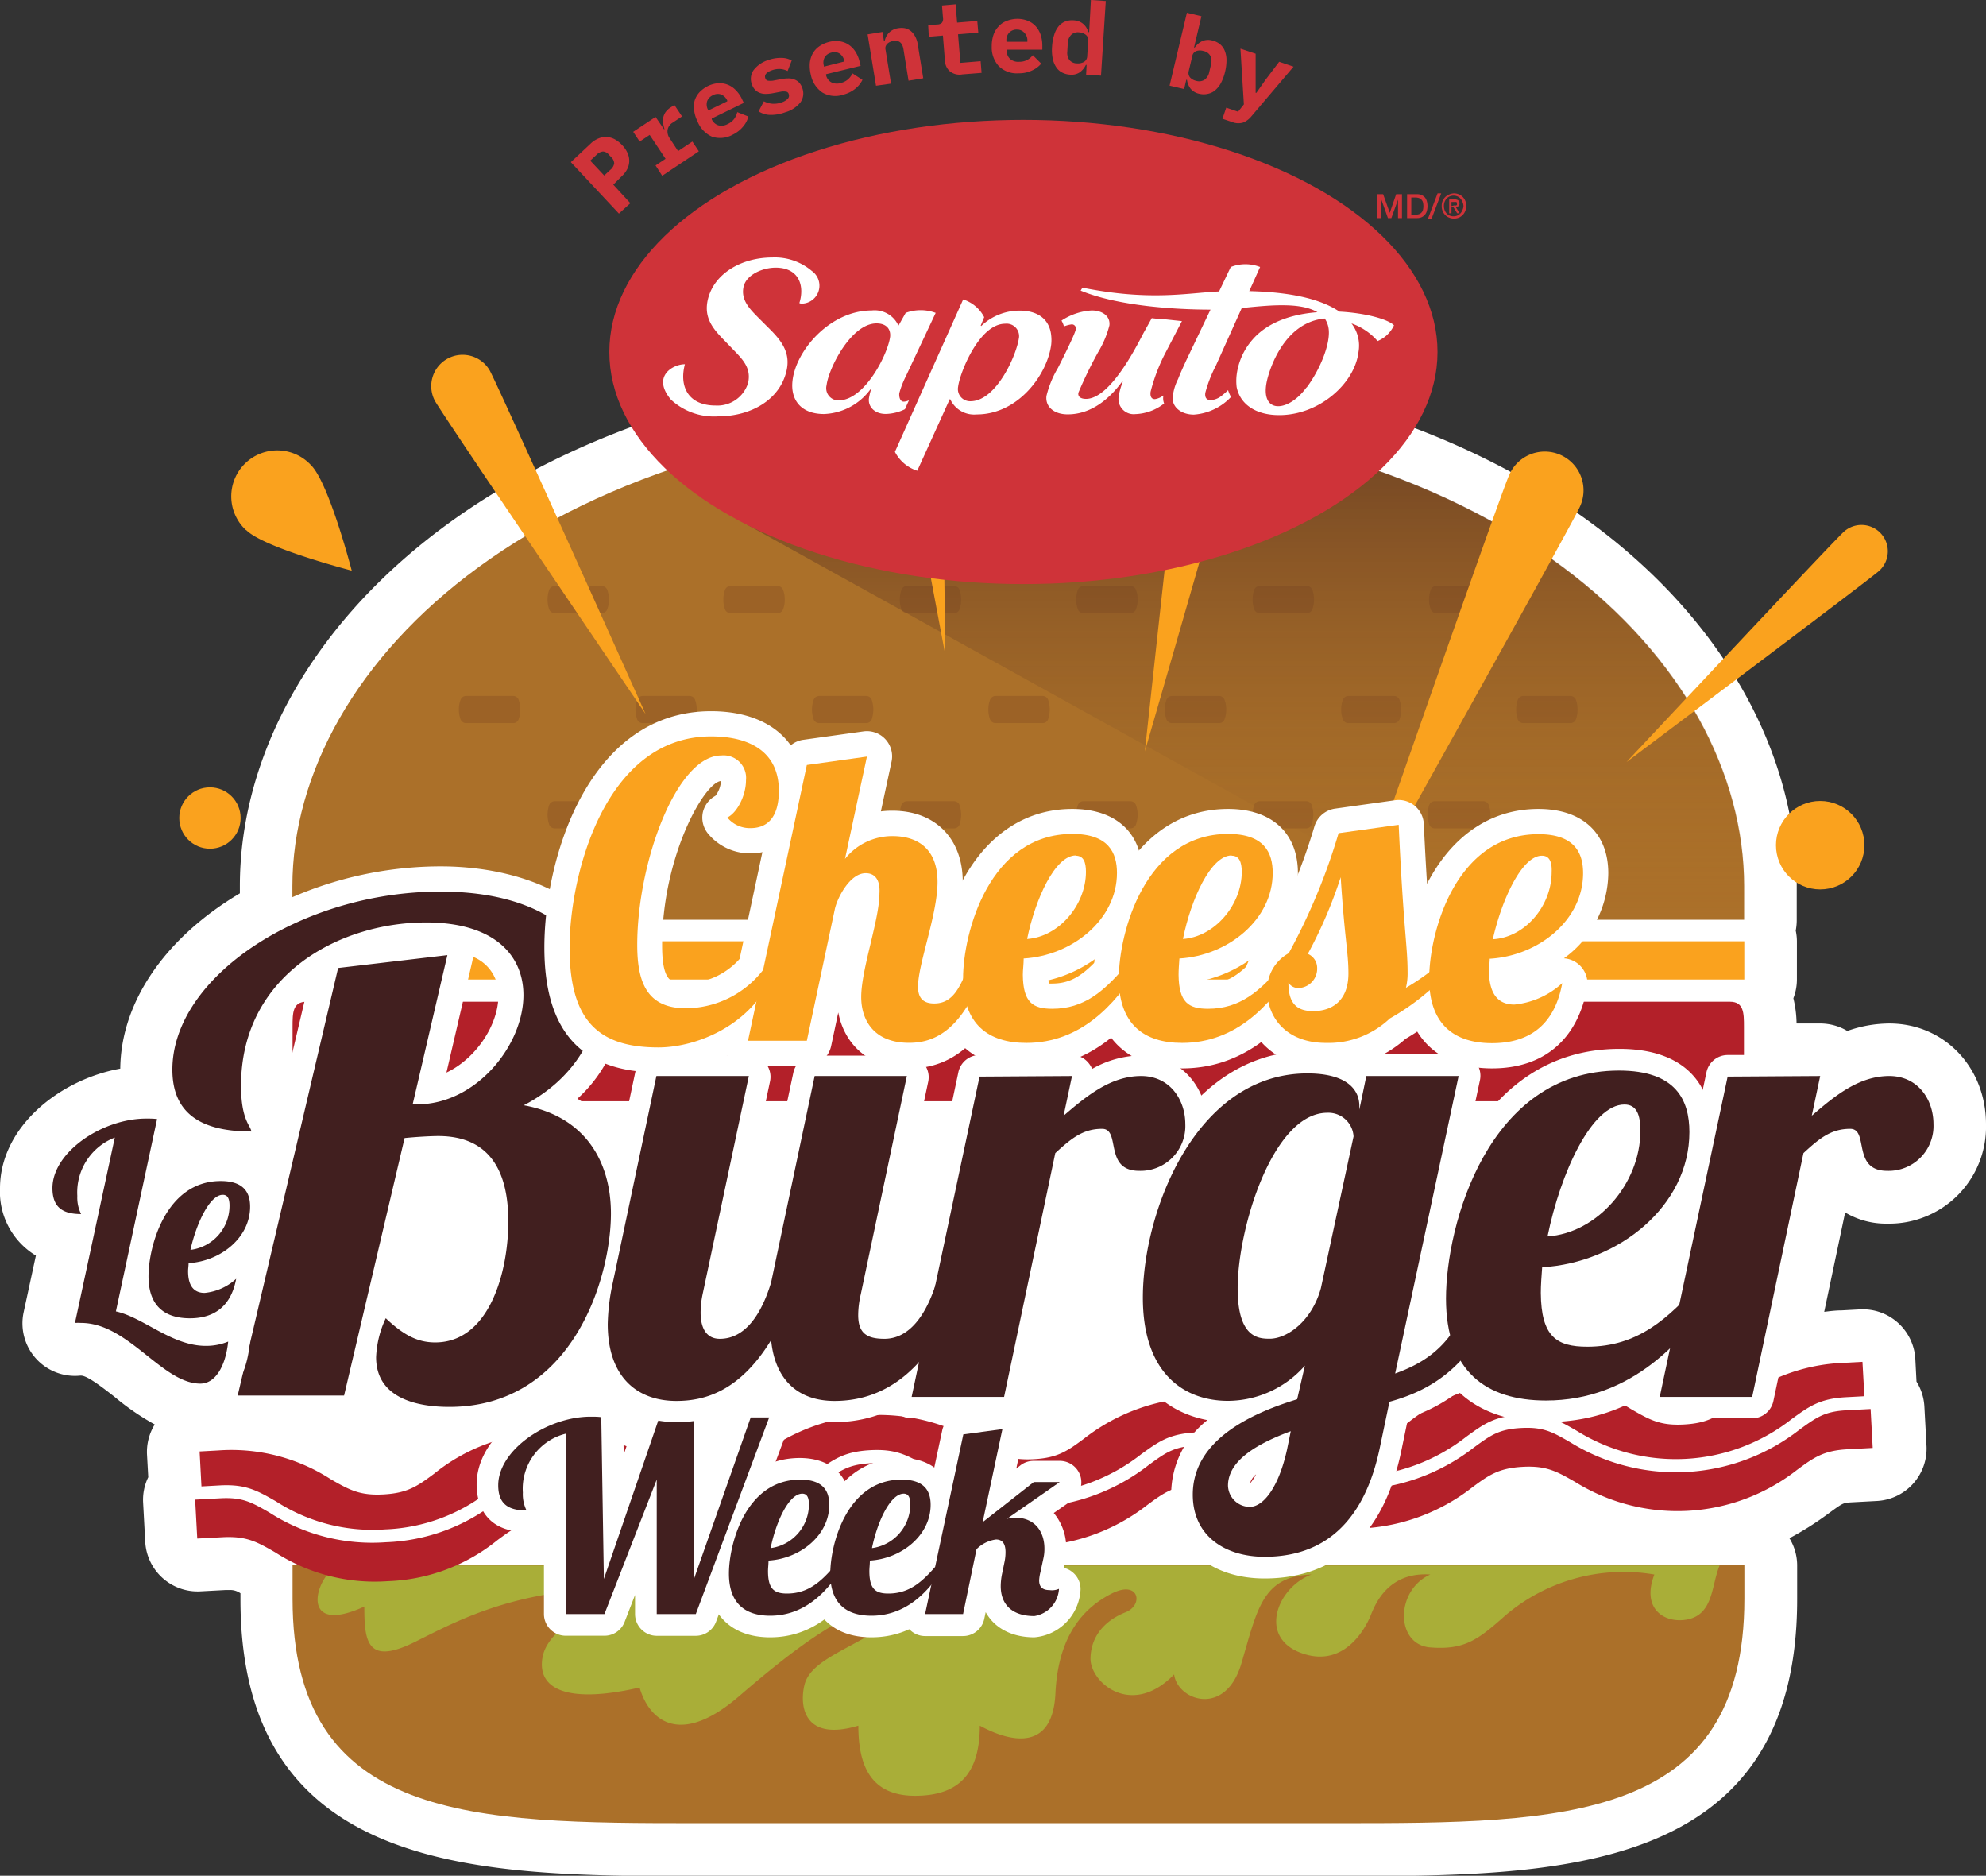 <svg xmlns="http://www.w3.org/2000/svg" xmlns:xlink="http://www.w3.org/1999/xlink" viewBox="0 0 236.3 223.13"><rect x="0" y="0" width="236.3" height="223.13" fill="#333333" stroke="none"/><defs><style>.cls-1{fill:#fff;}.cls-2{fill:#ab7029;}.cls-3{fill:#9c6226;}.cls-4{fill:#b32029;}.cls-5{fill:#faa21e;}.cls-6{fill:#a9ae38;}.cls-7{fill:#6d1d0e;}.cls-8{fill:#411f1f;}.cls-9{fill:url(#linear-gradient);}.cls-10{fill:#cf3339;}</style><linearGradient id="linear-gradient" x1="147.74" y1="109.42" x2="147.74" y2="49.37" gradientUnits="userSpaceOnUse"><stop offset="0" stop-color="#ab7029" stop-opacity="0"/><stop offset="1" stop-color="#411f1f" stop-opacity="0.6"/></linearGradient></defs><g id="Layer_2" data-name="Layer 2"><g id="logos"><path class="cls-1" d="M224.56,145.56a11.52,11.52,0,0,0,11.74-11.81c0-6.82-5-12-11.5-12a15,15,0,0,0-5,.89,6.3,6.3,0,0,0-3.21-.89h-2.83a13.41,13.41,0,0,0-.38-3,6.18,6.18,0,0,0,.42-2.23V112a6.16,6.16,0,0,0-.14-1.3,6.54,6.54,0,0,0,.12-1.25v-4c0-15.9-8.79-31.57-24.13-43C172.68,49.8,149.19,43.13,121.7,43.13c-60.51,0-93.16,32.09-93.16,62.28v.86c-8.84,5.24-14.15,12.89-14.23,20.85C7.05,128.43,0,134.09,0,141.36a8.86,8.86,0,0,0,4.27,8l-1.46,6.76a6.25,6.25,0,0,0,6.74,7.52h.1c.78,0,2.78,1.59,4,2.54a29.9,29.9,0,0,0,4.76,3.27,6.22,6.22,0,0,0-.92,3.57l.15,2.7a6.14,6.14,0,0,0-.61,3.05l.25,4.63a6.24,6.24,0,0,0,6.57,5.9l3-.16.43,0a2.09,2.09,0,0,1,1.33.39v.71c0,32.94,28.86,32.94,54.32,32.94h76.57c25.47,0,54.33,0,54.33-32.94v-4a6.2,6.2,0,0,0-.92-3.26,36.92,36.92,0,0,0,4.73-3c1.66-1.21,1.66-1.21,2.68-1.27l3-.16a6.24,6.24,0,0,0,5.9-6.57l-.25-4.63a6.27,6.27,0,0,0-.94-3l-.14-2.7a6.26,6.26,0,0,0-6.58-5.89l-2.21.12c-.7,0-1.38.09-2.05.17l2.49-11.82A9.49,9.49,0,0,0,224.56,145.56Z"/><path class="cls-2" d="M207.52,105.41c0-26.55-29-56-85.82-56s-86.91,29.49-86.91,56v4H207.52Z"/><path class="cls-3" d="M103.07,57.19H97.46a.69.69,0,0,0-.64.43,3.09,3.09,0,0,0-.21,1.19A3.13,3.13,0,0,0,96.82,60a.69.69,0,0,0,.64.42h5.6a.7.7,0,0,0,.65-.43,3.61,3.61,0,0,0,0-2.37A.7.7,0,0,0,103.07,57.19Z"/><path class="cls-3" d="M124.06,57.19h-5.61a.7.7,0,0,0-.64.43,3.48,3.48,0,0,0,0,2.38.7.7,0,0,0,.64.42h5.61a.69.69,0,0,0,.64-.43,3.61,3.61,0,0,0,0-2.37A.7.7,0,0,0,124.06,57.19Z"/><path class="cls-3" d="M145.05,57.19h-5.61a.69.69,0,0,0-.64.43,3.13,3.13,0,0,0-.21,1.19A3.07,3.07,0,0,0,138.8,60a.7.7,0,0,0,.64.43h5.61a.69.69,0,0,0,.64-.43,3.11,3.11,0,0,0,.21-1.18,3.07,3.07,0,0,0-.21-1.18A.7.7,0,0,0,145.05,57.19Z"/><path class="cls-3" d="M92.52,69.71H86.91a.7.7,0,0,0-.64.43,3.19,3.19,0,0,0-.2,1.19,3.12,3.12,0,0,0,.2,1.18.7.7,0,0,0,.64.43h5.61a.7.7,0,0,0,.64-.43,3,3,0,0,0,.21-1.18,3.09,3.09,0,0,0-.21-1.19A.7.7,0,0,0,92.52,69.71Z"/><path class="cls-3" d="M113.52,69.71h-5.61a.7.7,0,0,0-.65.43,3.61,3.61,0,0,0,0,2.37.7.7,0,0,0,.65.43h5.61a.7.7,0,0,0,.64-.43,3.34,3.34,0,0,0,.2-1.18,3.41,3.41,0,0,0-.2-1.19A.7.7,0,0,0,113.52,69.71Z"/><path class="cls-3" d="M71.62,69.71H66a.71.71,0,0,0-.65.43,3.41,3.41,0,0,0-.2,1.19,3.34,3.34,0,0,0,.2,1.18.71.71,0,0,0,.65.43h5.6a.7.7,0,0,0,.64-.43,3,3,0,0,0,.21-1.18,3.11,3.11,0,0,0-.21-1.2A.7.7,0,0,0,71.62,69.71Z"/><path class="cls-3" d="M134.51,69.71H128.9a.69.69,0,0,0-.64.43,3.13,3.13,0,0,0-.21,1.19,3.07,3.07,0,0,0,.21,1.18.69.69,0,0,0,.64.43h5.61a.7.7,0,0,0,.64-.43,3.07,3.07,0,0,0,.21-1.18,3.13,3.13,0,0,0-.21-1.19A.7.7,0,0,0,134.51,69.71Z"/><path class="cls-3" d="M155.5,69.71h-5.61a.69.69,0,0,0-.65.44,3.34,3.34,0,0,0-.2,1.18,3.27,3.27,0,0,0,.2,1.17.69.69,0,0,0,.65.44h5.61a.7.7,0,0,0,.64-.43,3.45,3.45,0,0,0,0-2.37A.7.7,0,0,0,155.5,69.71Z"/><path class="cls-3" d="M176.49,69.71h-5.61a.67.67,0,0,0-.64.44,3.42,3.42,0,0,0,0,2.36.7.7,0,0,0,.64.43h5.61a.68.68,0,0,0,.64-.44,3.39,3.39,0,0,0,0-2.35A.68.68,0,0,0,176.49,69.71Z"/><path class="cls-3" d="M103.07,82.79H97.46a.7.7,0,0,0-.64.43,3.48,3.48,0,0,0,0,2.38.7.7,0,0,0,.64.42h5.6a.7.7,0,0,0,.65-.43,3.61,3.61,0,0,0,0-2.37A.7.7,0,0,0,103.07,82.79Z"/><path class="cls-3" d="M124.06,82.79h-5.61a.7.7,0,0,0-.64.43,3,3,0,0,0-.21,1.19,3.09,3.09,0,0,0,.21,1.19.7.7,0,0,0,.64.42h5.61a.7.7,0,0,0,.64-.43,3.61,3.61,0,0,0,0-2.37A.7.7,0,0,0,124.06,82.79Z"/><path class="cls-3" d="M145.05,82.79h-5.61a.7.7,0,0,0-.64.43,3.45,3.45,0,0,0,0,2.37.7.7,0,0,0,.64.43h5.61a.69.69,0,0,0,.64-.43,3.11,3.11,0,0,0,.21-1.18,3.07,3.07,0,0,0-.21-1.18A.68.68,0,0,0,145.05,82.79Z"/><path class="cls-3" d="M113.52,95.31h-5.61a.7.7,0,0,0-.65.43,3.61,3.61,0,0,0,0,2.37.7.7,0,0,0,.65.43h5.61a.7.7,0,0,0,.64-.43,3.61,3.61,0,0,0,0-2.37A.7.7,0,0,0,113.52,95.31Z"/><path class="cls-3" d="M134.51,95.31H128.9a.69.69,0,0,0-.64.43,3.45,3.45,0,0,0,0,2.37.69.69,0,0,0,.64.43h5.61a.7.7,0,0,0,.64-.43,3.45,3.45,0,0,0,0-2.37A.7.7,0,0,0,134.51,95.31Z"/><path class="cls-3" d="M165.86,82.79h-5.43a.69.69,0,0,0-.64.44,3.07,3.07,0,0,0-.21,1.18,3.11,3.11,0,0,0,.21,1.18.7.7,0,0,0,.64.43h5.43a.7.7,0,0,0,.65-.43,3.17,3.17,0,0,0,.2-1.18,3.12,3.12,0,0,0-.2-1.18A.69.69,0,0,0,165.86,82.79Z"/><path class="cls-3" d="M187.5,83.23a.69.69,0,0,0-.64-.44h-5.61a.69.69,0,0,0-.65.44,3.34,3.34,0,0,0-.2,1.18,3.39,3.39,0,0,0,.2,1.18.7.7,0,0,0,.65.43h5.61a.7.7,0,0,0,.64-.43,3.39,3.39,0,0,0,.2-1.18A3.29,3.29,0,0,0,187.5,83.23Z"/><path class="cls-3" d="M176.49,95.31H170.7a.7.7,0,0,0-.64.43,3.58,3.58,0,0,0,0,2.36.69.69,0,0,0,.64.44h5.79a.68.68,0,0,0,.64-.44,3.42,3.42,0,0,0,0-2.36A.69.69,0,0,0,176.49,95.31Z"/><path class="cls-3" d="M155.42,95.31h-5.53a.7.7,0,0,0-.65.43,3.58,3.58,0,0,0,0,2.36.69.69,0,0,0,.65.44h5.53a.68.68,0,0,0,.64-.44,3.58,3.58,0,0,0,0-2.36A.7.7,0,0,0,155.42,95.31Z"/><path class="cls-3" d="M61.06,82.79H55.45a.68.68,0,0,0-.64.44,3,3,0,0,0-.21,1.18,3.11,3.11,0,0,0,.21,1.18.69.69,0,0,0,.64.43h5.61a.69.69,0,0,0,.64-.43,3.45,3.45,0,0,0,0-2.37A.69.69,0,0,0,61.06,82.79Z"/><path class="cls-3" d="M82.05,82.79H76.46a.69.69,0,0,0-.64.44,3.42,3.42,0,0,0,0,2.36.7.7,0,0,0,.64.43h5.59a.68.68,0,0,0,.64-.43,3.45,3.45,0,0,0,0-2.37A.69.69,0,0,0,82.05,82.79Z"/><path class="cls-3" d="M71.51,95.31H66a.71.71,0,0,0-.65.43,3.61,3.61,0,0,0,0,2.37.71.71,0,0,0,.65.43h5.49a.69.69,0,0,0,.64-.43,3.45,3.45,0,0,0,0-2.37A.69.69,0,0,0,71.51,95.31Z"/><path class="cls-3" d="M92.91,95.45a.72.72,0,0,0-.41-.14H86.91a.7.7,0,0,0-.64.43,3.34,3.34,0,0,0-.2,1.18,3.14,3.14,0,0,0,.2,1.19.7.7,0,0,0,.64.43h5.61a.7.7,0,0,0,.64-.43,3.09,3.09,0,0,0,.21-1.19,3,3,0,0,0-.21-1.18A.59.59,0,0,0,92.91,95.45Z"/><path class="cls-4" d="M207.5,128c0,1.66,0,3-1.67,3H36.48c-1.66,0-1.67-1.35-1.67-3v-5.84c0-1.66,0-3,1.67-3H205.83c1.66,0,1.67,1.35,1.67,3Z"/><rect class="cls-5" x="34.78" y="111.97" width="172.76" height="4.55"/><polygon class="cls-5" points="146.57 113.54 121.62 128.56 95.73 113.54 146.57 113.54"/><path class="cls-2" d="M34.81,186.19v4c0,26.56,21.53,26.69,48.08,26.69h76.57c26.56,0,48.09-.13,48.09-26.69v-4Z"/><path class="cls-6" d="M43.35,191.11c0,4.17.32,7.06,6.1,4.17s12.84-6.74,27.61-6.42c-5.46,1.61-11.88,4.5-12.52,8.35s3.21,5.46,11.56,3.53c1,3.53,4.49,7.39,11.88,1s11.55-9,15.08-10.27,4.5.64.65,2.89-7.39,3.53-8,6.1,0,6.74,6.42,4.82c0,4.49,1.29,8.34,6.74,8.34s7.71-2.88,7.71-8.34c3.53,1.92,8.67,3.21,9-3.86s3.53-10.27,6.74-11.88,3.78,1.39,1.6,2.25c-2.87,1.15-4.12,3.21-4.17,5.46-.06,2.88,4.89,7.16,9.95,1.93.39,3.1,6.1,5.13,8-1.29s2.47-10.39,8.35-10.59c-4,1.46-6.42,7.38-1.29,9.31s7.71-2.89,8.35-4.5,2.25-5.13,7.07-4.81c-4.17,1.85-4.18,8.34,0,8.67s5.77-1,9-3.86a21.69,21.69,0,0,1,17.66-4.81c-1.6,4.17,1.3,5.85,3.9,5.35,3.15-.6,2.88-4.08,3.86-6.42H40v.1C37.41,187.9,35.64,194.64,43.35,191.11Z"/><path class="cls-4" d="M26.14,176.7c3.1-.17,4.45.61,6.69,1.89a21.18,21.18,0,0,0,13,3.34,21.23,21.23,0,0,0,12.56-4.72c2.08-1.52,3.34-2.44,6.45-2.6s4.45.6,6.69,1.89a22.32,22.32,0,0,0,25.54-1.38c2.1-1.52,3.35-2.44,6.46-2.61s4.45.61,6.69,1.9A22.34,22.34,0,0,0,135.77,173c2.08-1.51,3.34-2.43,6.44-2.6s4.46.61,6.69,1.9a22.33,22.33,0,0,0,25.56-1.39c2.09-1.52,3.35-2.44,6.45-2.6s4.46.6,6.69,1.89a22.31,22.31,0,0,0,25.56-1.38c2.09-1.52,3.35-2.44,6.45-2.61l2.22-.12L221.6,162l-2.21.12a21.9,21.9,0,0,0-13,4.87c-2,1.48-3.16,2.3-6,2.46s-4.08-.54-6.27-1.8a23.12,23.12,0,0,0-26.4,1.43c-2,1.48-3.16,2.3-6,2.46s-4.07-.54-6.26-1.8A23.11,23.11,0,0,0,129,171.12c-2,1.49-3.17,2.31-6,2.46s-4.08-.53-6.27-1.79a23.06,23.06,0,0,0-26.39,1.43c-2,1.48-3.16,2.3-6,2.45s-4.08-.53-6.27-1.79a21.91,21.91,0,0,0-13.42-3.44,21.86,21.86,0,0,0-13,4.87c-2,1.49-3.16,2.3-6,2.46s-4.08-.54-6.27-1.79a21.8,21.8,0,0,0-13.42-3.44l-2.21.12.22,4.16Z"/><path class="cls-4" d="M214.08,170.09a23.89,23.89,0,0,1-27.24,1.48c-2.13-1.23-3.2-1.84-5.85-1.7s-3.64.87-5.61,2.31a23.89,23.89,0,0,1-27.24,1.48c-2.13-1.23-3.19-1.84-5.85-1.7s-3.63.87-5.61,2.31a23.83,23.83,0,0,1-27.23,1.48c-2.14-1.22-3.2-1.84-5.85-1.69s-3.64.86-5.62,2.3a23.85,23.85,0,0,1-27.23,1.49c-2.13-1.23-3.2-1.84-5.84-1.7s-3.64.87-5.62,2.31a22.57,22.57,0,0,1-13.38,5,22.58,22.58,0,0,1-13.85-3.53c-2.13-1.23-3.2-1.84-5.84-1.7l-3,.16.25,4.63,3-.16c2.87-.15,4.08.54,6.27,1.8a21.88,21.88,0,0,0,13.42,3.43,21.87,21.87,0,0,0,13-4.86c2-1.49,3.16-2.31,6-2.46s4.08.53,6.26,1.79a23.1,23.1,0,0,0,26.4-1.42c2-1.49,3.16-2.31,6-2.47s4.08.54,6.27,1.8a23.13,23.13,0,0,0,26.4-1.43c2-1.48,3.16-2.3,6-2.46s4.07.54,6.26,1.8a23.13,23.13,0,0,0,26.4-1.43c2-1.49,3.17-2.3,6-2.46s4.08.54,6.27,1.8a23.1,23.1,0,0,0,26.4-1.44c2-1.48,3.17-2.3,6-2.45l3-.16-.25-4.63-3,.16C217.05,167.92,216.06,168.65,214.08,170.09Z"/><path class="cls-7" d="M71.85,187.83l6.6-19.22h4.12v19.22l6.75-19.22h2.2L82.79,192H78.14V176l-6.22,16H67.3V170.55a6.74,6.74,0,0,0-5.09,7,4.35,4.35,0,0,0,.44,2.13c-2.17,0-3.37-.78-3.37-3,0-4.17,5.79-8.16,11-8.16.44,0,.85,0,1.26.06Z"/><path class="cls-1" d="M82.79,194.59H78.14A2.59,2.59,0,0,1,75.56,192v-2.27l-1.24,3.2a2.57,2.57,0,0,1-2.4,1.65H67.3A2.59,2.59,0,0,1,64.72,192V181.18a1.84,1.84,0,0,1-.17.22,2.6,2.6,0,0,1-1.9.84c-5.36,0-5.94-3.93-5.94-5.63,0-6.05,7.31-10.74,13.6-10.74.51,0,1,0,1.46.07a2.57,2.57,0,0,1,2.37,2.53l.07,4.56L76,167.77A2.56,2.56,0,0,1,78.45,166h4.12a2.57,2.57,0,0,1,2.57,2.57v4.14l1.76-5A2.56,2.56,0,0,1,89.32,166h2.2a2.59,2.59,0,0,1,2.12,1.11,2.54,2.54,0,0,1,.29,2.36L85.2,192.91A2.58,2.58,0,0,1,82.79,194.59ZM79.4,173.77a2.67,2.67,0,0,1,.59.46V172Z"/><path class="cls-7" d="M93.64,189.56c2.48,0,4-1.38,5.56-3.17h1.07c-1.79,2.89-4.46,5.81-8.64,5.81-2.95,0-4.9-1.45-4.9-5s2-11.19,8.48-11.19c2.8,0,3.46,1.44,3.46,3,0,3.62-3.46,6.41-7.23,6.63,0,.44-.06.88-.06,1.26C91.38,189.05,92.14,189.56,93.64,189.56Zm1.82-11.88c-1.6,0-3.14,3.36-3.77,6.48A5.26,5.26,0,0,0,96.25,179C96.25,178.19,96.06,177.68,95.46,177.68Z"/><path class="cls-1" d="M91.63,194.77c-4.68,0-7.47-2.83-7.47-7.57,0-5.71,3.43-13.76,11-13.76,3.72,0,6,2.15,6,5.59a8.44,8.44,0,0,1-1.5,4.78h.53a2.58,2.58,0,0,1,2.19,3.94C99.57,192.41,95.93,194.77,91.63,194.77Z"/><path class="cls-7" d="M105.7,189.56c2.48,0,4-1.38,5.57-3.17h1.06c-1.79,2.89-4.46,5.81-8.64,5.81-3,0-4.9-1.45-4.9-5s2-11.19,8.48-11.19c2.8,0,3.46,1.44,3.46,3,0,3.62-3.46,6.41-7.23,6.63,0,.44-.06.88-.06,1.26C103.44,189.05,104.2,189.56,105.7,189.56Zm1.83-11.88c-1.6,0-3.15,3.36-3.78,6.48a5.26,5.26,0,0,0,4.56-5.19C108.31,178.19,108.12,177.68,107.53,177.68Z"/><path class="cls-1" d="M103.69,194.77c-4.68,0-7.47-2.83-7.47-7.57,0-5.71,3.43-13.76,11-13.76,3.72,0,6,2.15,6,5.59a8.33,8.33,0,0,1-1.55,4.78h.58a2.58,2.58,0,0,1,2.19,3.94C111.63,192.41,108,194.77,103.69,194.77Z"/><path class="cls-7" d="M126.09,176.3l-6.28,4.37a6,6,0,0,1,1-.13c2.33,0,3.46,1.67,3.46,3.68a5,5,0,0,1-.13,1.19l-.34,1.58a5.22,5.22,0,0,0-.16,1c0,.63.25,1.16,1.23,1.16A2.09,2.09,0,0,0,126,189a3.47,3.47,0,0,1-2.93,3.24c-2.57,0-4-1.29-4-3.58a7.54,7.54,0,0,1,.2-1.63l.25-1.23a5.53,5.53,0,0,0,.12-1.17c0-.91-.31-1.5-1.13-1.5a4,4,0,0,0-2.32,1.16L114.59,192h-4.52l4.55-21.37,4.65-.63-2.35,11.07L123,176.3Z"/><path class="cls-1" d="M123.07,194.77c-2.71,0-4.76-1.12-5.79-3l-.17.8a2.58,2.58,0,0,1-2.52,2.05h-4.52a2.58,2.58,0,0,1-2.52-3.11l4.56-21.37a2.57,2.57,0,0,1,2.17-2l4.65-.63a2.57,2.57,0,0,1,2.86,3.09l-.87,4.1.47-.37a2.54,2.54,0,0,1,1.59-.55h3.11a2.58,2.58,0,0,1,2.46,1.8,2.61,2.61,0,0,1-1,2.89l-2.17,1.51a6.45,6.45,0,0,1,1.48,4.29,7.75,7.75,0,0,1-.19,1.77l-.1.47a2.33,2.33,0,0,1,.92.42,2.57,2.57,0,0,1,1.07,2.27A6,6,0,0,1,123.07,194.77Z"/><path class="cls-8" d="M71.85,187.83l6.6-19.22h4.12v19.22l6.75-19.22h2.2L82.79,192H78.14V176l-6.22,16H67.3V170.55a6.74,6.74,0,0,0-5.09,7,4.35,4.35,0,0,0,.44,2.13c-2.17,0-3.37-.78-3.37-3,0-4.17,5.79-8.16,11-8.16.44,0,.85,0,1.26.06Z"/><path class="cls-8" d="M93.64,189.56c2.48,0,4-1.38,5.56-3.17h1.07c-1.79,2.89-4.46,5.81-8.64,5.81-2.95,0-4.9-1.45-4.9-5s2-11.19,8.48-11.19c2.8,0,3.46,1.44,3.46,3,0,3.62-3.46,6.41-7.23,6.63,0,.44-.06.88-.06,1.26C91.38,189.05,92.14,189.56,93.64,189.56Zm1.82-11.88c-1.6,0-3.14,3.36-3.77,6.48A5.26,5.26,0,0,0,96.25,179C96.25,178.19,96.06,177.68,95.46,177.68Z"/><path class="cls-8" d="M105.7,189.56c2.48,0,4-1.38,5.57-3.17h1.06c-1.79,2.89-4.46,5.81-8.64,5.81-3,0-4.9-1.45-4.9-5s2-11.19,8.48-11.19c2.8,0,3.46,1.44,3.46,3,0,3.62-3.46,6.41-7.23,6.63,0,.44-.06.88-.06,1.26C103.44,189.05,104.2,189.56,105.7,189.56Zm1.83-11.88c-1.6,0-3.15,3.36-3.78,6.48a5.26,5.26,0,0,0,4.56-5.19C108.31,178.19,108.12,177.68,107.53,177.68Z"/><path class="cls-8" d="M126.09,176.3l-6.28,4.37a6,6,0,0,1,1-.13c2.33,0,3.46,1.67,3.46,3.68a5,5,0,0,1-.13,1.19l-.34,1.58a5.22,5.22,0,0,0-.16,1c0,.63.25,1.16,1.23,1.16A2.09,2.09,0,0,0,126,189a3.47,3.47,0,0,1-2.93,3.24c-2.57,0-4-1.29-4-3.58a7.54,7.54,0,0,1,.2-1.63l.25-1.23a5.53,5.53,0,0,0,.12-1.17c0-.91-.31-1.5-1.13-1.5a4,4,0,0,0-2.32,1.16L114.59,192h-4.52l4.55-21.37,4.65-.63-2.35,11.07L123,176.3Z"/><path class="cls-7" d="M53.23,113.62,49.1,131.37h.53c7,0,12.65-7,12.65-13,0-4.56-3.26-8.64-11.6-8.64-10.28,0-22,6.24-22,19.43,0,4.08,1.14,4.72,1.23,5.44-5.8,0-9.4-2-9.4-7.36,0-11,15.29-21.18,31.89-21.18,12.91,0,18.71,6.15,18.71,12.71,0,4.72-3.08,9.75-8.79,12.71,7.47,1.36,10.37,6.88,10.37,12.88,0,7.67-4.57,23-19.24,23-3.77,0-8.7-1-8.7-5.91a12,12,0,0,1,1.15-4.64c2.19,2.08,3.86,2.88,5.88,2.88,6.42,0,8.7-8.32,8.7-14.4,0-5.59-1.94-10.15-8.34-10.15-.71,0-2.46.08-4,.24l-7.2,30.63H28.28l11.95-50.86Z"/><path class="cls-1" d="M53.49,170.45c-4.41,0-7.75-1.21-9.71-3.39a3,3,0,0,1-2.85,2H28.28a3,3,0,0,1-2.93-3.7l6.71-28.59a3,3,0,0,1-2.11.87c-10.8,0-12.41-6.5-12.41-10.38,0-12.66,16.63-24.2,34.9-24.2,10.81,0,21.72,4.86,21.72,15.72A16.54,16.54,0,0,1,68.7,130.7c4.49,2.73,7,7.55,7,13.71a32.13,32.13,0,0,1-4.57,16C67.09,167,61,170.45,53.49,170.45Zm-5.65-8.54c.24,1.67,2.14,2.51,5.65,2.51,13.25,0,16.23-14.82,16.23-20,0-3.87-1.37-8.73-7.9-9.92A3,3,0,0,1,59.38,132a3.08,3.08,0,0,1,.22-1.65,16.3,16.3,0,0,1-3.46,2.42c6.59,2.05,7.39,9.24,7.39,12.61,0,8.39-3.66,17.41-11.71,17.41A9.29,9.29,0,0,1,47.84,161.91Zm-15.76,1.15h6.46l6.66-28.3a3,3,0,0,1,1.31-1.85,3,3,0,0,1-.35-2.22l3.16-13.55-6.64.81ZM46.86,154a3.05,3.05,0,0,1,1.15.68c2,1.9,3,2.06,3.81,2.06,4.14,0,5.69-7,5.69-11.39,0-6.27-2.57-7.14-5.33-7.14-.32,0-.92,0-1.62.06ZM36.49,118a14.68,14.68,0,0,0-4.76,11.24,6.3,6.3,0,0,0,.62,3.39,5.86,5.86,0,0,1,.46,1Zm-7-1.11c-3.64,3-5.89,6.7-5.89,10.43,0,1.22,0,2.87,2.22,3.75-.05-.55-.07-1.15-.07-1.83A21,21,0,0,1,29.45,116.86Zm33.14-5.8a10.93,10.93,0,0,1,2.7,7.36,16.41,16.41,0,0,1-4.18,10.37c4.34-2.3,7-6.11,7-10C68.13,115.44,66.11,112.75,62.59,111.06Zm-6.36,2.74a2.74,2.74,0,0,1-.07.5l-3.08,13.26c3.56-1.69,6.18-5.71,6.18-9.14A4.8,4.8,0,0,0,56.23,113.8Z"/><path class="cls-7" d="M107.9,128,102.41,154a11,11,0,0,0-.3,2.43c0,2.14,1,2.83,3.12,2.83,3,0,5-2.9,6.18-6.71h3.2c-4.35,12.42-11.2,14.1-15.32,14.1-4.34,0-7.09-2.52-7.54-7.24-3.81,6.24-8.08,7.24-11.28,7.24-4.57,0-8.16-2.74-8.16-9.15a25,25,0,0,1,.61-4.95L78.1,128h11L83.59,154a10.82,10.82,0,0,0-.23,2.13c0,1.75.61,3.13,2.29,3.13,3,0,4.95-2.9,6.1-6.71L96.93,128Z"/><path class="cls-1" d="M99.29,169.17c-3.81,0-6.76-1.57-8.48-4.38a13.94,13.94,0,0,1-10.34,4.38c-5.19,0-10.73-3.08-10.73-11.72A27.75,27.75,0,0,1,70.4,152l5.19-24.47a2.57,2.57,0,0,1,2.51-2h11a2.57,2.57,0,0,1,2.52,3.11l-5.49,25.91a8.55,8.55,0,0,0-.17,1.6,3.54,3.54,0,0,0,0,.52c1.78-.38,2.92-3.57,3.28-4.74l5.16-24.36a2.57,2.57,0,0,1,2.52-2h11a2.57,2.57,0,0,1,2.52,3.11l-5.49,25.91a8.63,8.63,0,0,0-.25,1.9,1.62,1.62,0,0,0,0,.23l.54,0c2.09,0,3.37-3.73,3.71-4.87a2.58,2.58,0,0,1,2.47-1.84h3.2a2.58,2.58,0,0,1,2.43,3.43C112.46,166.43,104.86,169.17,99.29,169.17ZM92.69,157a2.56,2.56,0,0,1,1.62,2.15c.32,3.35,1.91,4.91,5,4.91a10.31,10.31,0,0,0,6.53-2.26l-.59,0c-5,0-5.7-3.38-5.7-5.4a13.49,13.49,0,0,1,.37-3l4.82-22.76H99L94.27,153l-.06.21A18.84,18.84,0,0,1,92.69,157Zm-12.5-26.35L75.44,153a22.27,22.27,0,0,0-.55,4.42c0,4.36,1.88,6.57,5.58,6.57a8.64,8.64,0,0,0,6.1-2.3,7.72,7.72,0,0,1-.92.06c-2.24,0-4.86-1.49-4.86-5.7a13.17,13.17,0,0,1,.28-2.63l4.83-22.84Z"/><path class="cls-7" d="M127.55,128l-1,4.72c2.67-2.29,5.57-4.72,9.23-4.72,3.42,0,5.25,2.82,5.25,5.71a5.33,5.33,0,0,1-5.48,5.57c-4.27,0-2.14-5-4.42-5s-3.66,1.14-5.57,2.89l-6.09,29h-11l8.08-38.1Z"/><path class="cls-1" d="M119.48,168.72h-11a2.58,2.58,0,0,1-2.52-3.11l8.08-38.11a2.59,2.59,0,0,1,2.52-2h11a2.58,2.58,0,0,1,2,1,2.88,2.88,0,0,1,.39.65,12.05,12.05,0,0,1,5.85-1.6c4.46,0,7.83,3.56,7.83,8.29a7.94,7.94,0,0,1-8.06,8.14c-4.26,0-5.2-3.25-5.54-4.84a7.49,7.49,0,0,0-2.1,1.48L122,166.67A2.58,2.58,0,0,1,119.48,168.72Zm-7.8-5.15h5.71l5.66-26.92a2.54,2.54,0,0,1,.78-1.36c.27-.25.56-.52.85-.77a2.61,2.61,0,0,1-.64-2.29l.34-1.62h-5.71Zm23.57-26.85.31,0a2.79,2.79,0,0,0,2.91-3c0-.32-.08-3.14-2.68-3.14a7.35,7.35,0,0,0-3.77,1.2c2.32.51,2.81,3,3,3.91A7.74,7.74,0,0,0,135.25,136.72Z"/><path class="cls-7" d="M173.55,128,166,163.39c4.65-1.67,7.47-4.26,9.61-10.89h3.2c-3,10.06-8.77,12.95-13.49,14.25l-1.15,5.49c-2.28,10.89-8.68,12.95-13.71,12.95-4.65,0-8.54-2.44-8.54-7.39,0-6.4,6.71-9.6,12.42-11.35l.92-4a12.26,12.26,0,0,1-9.15,4.19c-5.18,0-10.13-3.21-10.13-12.28,0-10.28,6.32-26.67,19.58-26.67,4.35,0,6.18,1.68,6.18,3.89V132l.83-4ZM148.7,179.25c1.61,0,3.43-2.29,4.43-6.79l.45-2.21c-3.88,1.45-7.47,3.43-7.47,6.48A2.6,2.6,0,0,0,148.7,179.25Zm-1.44-26c0,5.87,2.44,6,3.81,6,2.06,0,5-2.06,6.09-6l3.89-18.06a3,3,0,0,0-3.13-2.82C151.45,132.38,147.26,146.1,147.26,153.26Z"/><path class="cls-1" d="M150.46,187.77c-6.65,0-11.11-4-11.11-10a11.23,11.23,0,0,1,4.31-8.84c-5.32-1-10.26-5.14-10.26-14.64,0-12.26,7.7-29.24,22.16-29.24a11.84,11.84,0,0,1,5.28,1,2.56,2.56,0,0,1,1.73-.67h11a2.58,2.58,0,0,1,2.52,3.11l-6.32,29.59a16.45,16.45,0,0,0,3.41-6.45,2.58,2.58,0,0,1,2.45-1.79h3.2a2.59,2.59,0,0,1,2.47,3.31c-3.07,10.37-9,13.94-13.76,15.54l-.83,4C164.09,185.16,156.43,187.77,150.46,187.77Zm-5.24-7.32c1.28,1.91,3.91,2.17,5.24,2.17,8,0,10.21-6.23,11.19-10.91l1.15-5.49a2.57,2.57,0,0,1,1-1.54,2.5,2.5,0,0,1-.29-1.82l6.88-32.25h-5.71l-.41,1.92a2.56,2.56,0,0,1-.82,1.41,6.18,6.18,0,0,1,.18,1,2.48,2.48,0,0,1,0,.77l-3.89,18.06,0,.14a11.54,11.54,0,0,1-3.81,6,2.32,2.32,0,0,1,.62.23,2.57,2.57,0,0,1,1.31,2.84l-.92,4a2.54,2.54,0,0,1-1.23,1.67,2.56,2.56,0,0,1,.48,2.09l-.45,2.21c-1.24,5.63-3.77,8.84-7,8.84A5,5,0,0,1,145.22,180.45Zm3.47-3.78s0,0,0,.06l0-.06Zm.76-1.29a2.26,2.26,0,0,0-.73,1.1A5.53,5.53,0,0,0,149.45,175.38Zm6-45.15c-11.81.08-16.92,16-16.92,24.09,0,6.35,2.61,9.7,7.56,9.7a9.25,9.25,0,0,0,6.24-2.38,6.42,6.42,0,0,1-1.28.14c-4.24,0-6.39-2.87-6.39-8.52a39.12,39.12,0,0,1,3.12-14.14C149.86,134.3,152.49,131.28,155.47,130.23Zm2.45,4.72c-3.83,0-8.09,10.91-8.09,18.31,0,2.73.61,3.32.61,3.33a3.08,3.08,0,0,0,.63,0c.83,0,2.8-1.2,3.59-4l3.76-17.47C158.33,135,158.14,135,157.92,135Z"/><path class="cls-7" d="M188.86,160.2c6,0,9.68-3.36,13.49-7.7h2.59c-4.34,7-10.82,14.1-21,14.1-7.17,0-11.89-3.51-11.89-12.12,0-8.77,5-27.13,20.58-27.13,6.78,0,8.38,3.51,8.38,7.32,0,8.76-8.38,15.54-17.52,16.08-.08,1.06-.16,2.13-.16,3.05C183.37,159,185.2,160.2,188.86,160.2Zm4.42-28.81c-3.89,0-7.62,8.15-9.15,15.69,5.87-.38,11.05-6.24,11.05-12.57C195.18,132.61,194.73,131.39,193.28,131.39Z"/><path class="cls-1" d="M184,169.17c-9.19,0-14.46-5.35-14.46-14.69,0-9.69,5.66-29.71,23.15-29.71,7.07,0,11,3.52,11,9.9,0,9-7.74,16.82-17.67,18.4,0,.25,0,.5,0,.73,0,3.66.65,3.82,2.91,3.82,4.68,0,7.67-2.39,11.56-6.82a2.54,2.54,0,0,1,1.93-.88h2.59a2.58,2.58,0,0,1,2.19,3.93C200.74,164.16,193.17,169.17,184,169.17Zm5.47-38.92c-4.39.92-8,3.82-10.68,8.64a34.32,34.32,0,0,0-4.1,15.59c0,6.51,3,9.54,9.31,9.54a17,17,0,0,0,6.75-1.35,16.12,16.12,0,0,1-1.87.1c-5.5,0-8.06-2.85-8.06-9,0-1,.08-2.11.16-3.25a2.59,2.59,0,0,1,1.11-1.93,2.54,2.54,0,0,1-.46-2.05C182.65,141.42,185.3,133.47,189.45,130.25Zm3.16,4c-1.28.93-3.29,4.11-4.82,8.94a10.74,10.74,0,0,0,4.82-8.68Zm4.31-3.42a7.06,7.06,0,0,1,.84,3.68,15.29,15.29,0,0,1-2.07,7.62,11.86,11.86,0,0,0,2.79-7.46C198.48,133.19,198.31,131.73,196.92,130.83ZM193.28,134h0v0Z"/><path class="cls-7" d="M216.57,128l-1,4.72c2.66-2.29,5.56-4.72,9.22-4.72,3.43,0,5.26,2.82,5.26,5.71a5.34,5.34,0,0,1-5.5,5.57c-4.26,0-2.13-5-4.41-5s-3.66,1.14-5.56,2.89l-6.1,29h-11l8.08-38.1Z"/><path class="cls-1" d="M208.49,168.72h-11a2.57,2.57,0,0,1-2.51-3.11l8.07-38.11a2.59,2.59,0,0,1,2.52-2h11a2.57,2.57,0,0,1,2,1,2.21,2.21,0,0,1,.39.66,12,12,0,0,1,5.85-1.61c4.46,0,7.83,3.56,7.83,8.29a7.94,7.94,0,0,1-8.07,8.14c-4.25,0-5.19-3.25-5.52-4.84a7.37,7.37,0,0,0-2.11,1.48L211,166.67A2.6,2.6,0,0,1,208.49,168.72Zm-7.8-5.15h5.71l5.67-26.92a2.59,2.59,0,0,1,.77-1.36l.85-.77a2.56,2.56,0,0,1-.63-2.29l.34-1.62h-5.72Zm23.57-26.85.3,0a2.83,2.83,0,0,0,2.92-3c0-.32-.07-3.14-2.68-3.14a7.29,7.29,0,0,0-3.76,1.2c2.31.51,2.81,3,3,3.92A8,8,0,0,0,224.26,136.72Z"/><path class="cls-8" d="M53.23,113.62,49.1,131.37h.53c7,0,12.65-7,12.65-13,0-4.56-3.26-8.64-11.6-8.64-10.28,0-22,6.24-22,19.43,0,4.08,1.14,4.72,1.23,5.44-5.8,0-9.4-2-9.4-7.36,0-11,15.29-21.18,31.89-21.18,12.91,0,18.71,6.15,18.71,12.71,0,4.72-3.08,9.75-8.79,12.71,7.47,1.36,10.37,6.88,10.37,12.88,0,7.67-4.57,23-19.24,23-3.77,0-8.7-1-8.7-5.91a12,12,0,0,1,1.15-4.64c2.19,2.08,3.86,2.88,5.88,2.88,6.42,0,8.7-8.32,8.7-14.4,0-5.59-1.94-10.15-8.34-10.15-.71,0-2.46.08-4,.24l-7.2,30.63H28.28l11.95-50.86Z"/><path class="cls-8" d="M107.9,128,102.41,154a11,11,0,0,0-.3,2.43c0,2.14,1,2.83,3.12,2.83,3,0,5-2.9,6.18-6.71h3.2c-4.35,12.42-11.2,14.1-15.32,14.1-4.34,0-7.09-2.52-7.54-7.24-3.81,6.24-8.08,7.24-11.28,7.24-4.57,0-8.16-2.74-8.16-9.15a25,25,0,0,1,.61-4.95L78.1,128h11L83.59,154a10.82,10.82,0,0,0-.23,2.13c0,1.75.61,3.13,2.29,3.13,3,0,4.95-2.9,6.1-6.71L96.93,128Z"/><path class="cls-8" d="M127.55,128l-1,4.72c2.67-2.29,5.57-4.72,9.23-4.72,3.42,0,5.25,2.82,5.25,5.71a5.33,5.33,0,0,1-5.48,5.57c-4.27,0-2.14-5-4.42-5s-3.66,1.14-5.57,2.89l-6.09,29h-11l8.08-38.1Z"/><path class="cls-8" d="M173.55,128,166,163.39c4.65-1.67,7.47-4.26,9.61-10.89h3.2c-3,10.06-8.77,12.95-13.49,14.25l-1.15,5.49c-2.28,10.89-8.68,12.95-13.71,12.95-4.65,0-8.54-2.44-8.54-7.39,0-6.4,6.71-9.6,12.42-11.35l.92-4a12.26,12.26,0,0,1-9.15,4.19c-5.18,0-10.13-3.21-10.13-12.28,0-10.28,6.32-26.67,19.58-26.67,4.35,0,6.18,1.68,6.18,3.89V132l.83-4ZM148.7,179.25c1.61,0,3.43-2.29,4.43-6.79l.45-2.21c-3.88,1.45-7.47,3.43-7.47,6.48A2.6,2.6,0,0,0,148.7,179.25Zm-1.44-26c0,5.87,2.44,6,3.81,6,2.06,0,5-2.06,6.09-6l3.89-18.06a3,3,0,0,0-3.13-2.82C151.45,132.38,147.26,146.1,147.26,153.26Z"/><path class="cls-8" d="M188.86,160.2c6,0,9.68-3.36,13.49-7.7h2.59c-4.34,7-10.82,14.1-21,14.1-7.17,0-11.89-3.51-11.89-12.12,0-8.77,5-27.13,20.58-27.13,6.78,0,8.38,3.51,8.38,7.32,0,8.76-8.38,15.54-17.52,16.08-.08,1.06-.16,2.13-.16,3.05C183.37,159,185.2,160.2,188.86,160.2Zm4.42-28.81c-3.89,0-7.62,8.15-9.15,15.69,5.87-.38,11.05-6.24,11.05-12.57C195.18,132.61,194.73,131.39,193.28,131.39Z"/><path class="cls-8" d="M216.57,128l-1,4.72c2.66-2.29,5.56-4.72,9.22-4.72,3.43,0,5.26,2.82,5.26,5.71a5.34,5.34,0,0,1-5.5,5.57c-4.26,0-2.13-5-4.41-5s-3.66,1.14-5.56,2.89l-6.1,29h-11l8.08-38.1Z"/><path class="cls-7" d="M13.79,156c3.31.73,6.65,4.1,10.69,4.1a6.86,6.86,0,0,0,2.67-.51c-.32,3.06-1.59,5-3.31,5-4.55,0-8.56-7.22-14.19-7.22a5.94,5.94,0,0,0-.73,0l4.74-22.05a7,7,0,0,0-4.46,6.94,4.43,4.43,0,0,0,.45,2.16c-2.19,0-3.41-.8-3.41-3.09,0-4.23,5.86-8.27,11.17-8.27.45,0,.86,0,1.28.06Z"/><path class="cls-1" d="M23.84,167.16c-3.05,0-5.53-2-7.93-3.88-2.16-1.72-4.19-3.34-6.26-3.34a2.81,2.81,0,0,0-.41,0,2.57,2.57,0,0,1-2.84-3.09L8.53,147c-4.36-.51-4.86-4-4.86-5.6,0-5,6-10.85,13.74-10.85.51,0,1,0,1.44.07a2.63,2.63,0,0,1,1.88,1,2.56,2.56,0,0,1,.47,2.08l-4.42,20.64c.81.37,1.61.81,2.38,1.23,1.85,1,3.6,2,5.32,2a4.13,4.13,0,0,0,1.68-.32,2.58,2.58,0,0,1,3.55,2.65C29.15,165.24,26.31,167.16,23.84,167.16Z"/><path class="cls-7" d="M24.35,153.8a6.48,6.48,0,0,0,3.75-1.68c-.67,3.62-3,4.7-5.5,4.7-3,0-4.93-1.46-4.93-5s2.06-11.33,8.59-11.33c2.83,0,3.5,1.46,3.5,3.05,0,3.69-3.5,6.49-7.32,6.72,0,.31-.06.67-.06.95C22.38,153.16,23.23,153.8,24.35,153.8Zm2.16-11.67c-1.59,0-3.18,3.53-3.85,6.55a5.29,5.29,0,0,0,4.65-5.25C27.31,142.63,27.11,142.13,26.51,142.13Z"/><path class="cls-1" d="M22.6,159.4c-4.63,0-7.51-2.93-7.51-7.63,0-5.78,3.47-13.91,11.17-13.91,3.74,0,6.07,2.16,6.07,5.63a8.82,8.82,0,0,1-2.89,6.43,2.55,2.55,0,0,1,1.19,2.66C29.84,156.91,26.91,159.4,22.6,159.4Z"/><path class="cls-8" d="M13.79,156c3.31.73,6.65,4.1,10.69,4.1a6.86,6.86,0,0,0,2.67-.51c-.32,3.06-1.59,5-3.31,5-4.55,0-8.56-7.22-14.19-7.22a5.94,5.94,0,0,0-.73,0l4.74-22.05a7,7,0,0,0-4.46,6.94,4.43,4.43,0,0,0,.45,2.16c-2.19,0-3.41-.8-3.41-3.09,0-4.23,5.86-8.27,11.17-8.27.45,0,.86,0,1.28.06Z"/><path class="cls-8" d="M24.35,153.8a6.48,6.48,0,0,0,3.75-1.68c-.67,3.62-3,4.7-5.5,4.7-3,0-4.93-1.46-4.93-5s2.06-11.33,8.59-11.33c2.83,0,3.5,1.46,3.5,3.05,0,3.69-3.5,6.49-7.32,6.72,0,.31-.06.67-.06.95C22.38,153.16,23.23,153.8,24.35,153.8Zm2.16-11.67c-1.59,0-3.18,3.53-3.85,6.55a5.29,5.29,0,0,0,4.65-5.25C27.31,142.63,27.11,142.13,26.51,142.13Z"/><path class="cls-9" d="M207.58,105.41v4H173.87L154.11,98.54l-4.85-2.67-61.36-34c12.18-4.47,16.75-12.47,33.86-12.47C178.54,49.37,207.58,78.86,207.58,105.41Z"/><path class="cls-5" d="M187.92,60.4a4.61,4.61,0,1,0-8.4-3.78c-1.05,2.32-18.47,52.26-18.47,52.26S186.87,62.72,187.92,60.4Z"/><circle class="cls-5" cx="216.57" cy="100.54" r="5.26"/><circle class="cls-5" cx="24.98" cy="97.31" r="3.65"/><path class="cls-5" d="M29.3,63.06c2.13,2.13,12.55,4.82,12.55,4.82S39.16,57.47,37,55.33a5.47,5.47,0,1,0-7.73,7.73Z"/><path class="cls-5" d="M157.47,32.35c-.73,2.5,1.55,11.52,1.55,11.52s6.78-6.37,7.51-8.87a4.72,4.72,0,0,0-9.06-2.65Z"/><path class="cls-5" d="M83.28,46.5c.24,1.37,3.46,5.14,3.46,5.14s1.74-4.64,1.5-6a2.52,2.52,0,0,0-5,.87Z"/><path class="cls-5" d="M111.75,33a3.73,3.73,0,0,0-7.43.74c.21,2,8.15,44.14,8.15,44.14S112,35,111.75,33Z"/><path class="cls-5" d="M148.53,46.22a3.73,3.73,0,1,0-7.31-1.44c-.4,2-5,44.6-5,44.6S148.14,48.24,148.53,46.22Z"/><path class="cls-5" d="M223.58,67.91a3.13,3.13,0,1,0-4.19-4.66c-1.28,1.15-25.86,27.4-25.86,27.4S222.29,69.06,223.58,67.91Z"/><path class="cls-5" d="M58.26,44.05a3.73,3.73,0,0,0-6.51,3.64c1,1.8,25.06,37.24,25.06,37.24S59.27,45.85,58.26,44.05Z"/><path class="cls-10" d="M163.87,23.1h.7l.79,2.22h0l.76-2.22h.69v2.84h-.47V23.75h0l-.79,2.19h-.41l-.78-2.19h0v2.19h-.48Z"/><path class="cls-10" d="M167.42,23.1h1.18a1.33,1.33,0,0,1,.56.11,1.2,1.2,0,0,1,.4.3,1.31,1.31,0,0,1,.22.46,2.2,2.2,0,0,1,0,1.1,1.18,1.18,0,0,1-.22.45,1.11,1.11,0,0,1-.4.31,1.33,1.33,0,0,1-.56.11h-1.18Zm.5,2.43h.49a1.26,1.26,0,0,0,.47-.07.66.66,0,0,0,.29-.22.73.73,0,0,0,.15-.32,2,2,0,0,0,0-.8.73.73,0,0,0-.15-.32.66.66,0,0,0-.29-.22,1.24,1.24,0,0,0-.47-.08h-.49Z"/><path class="cls-10" d="M171.05,23h.43l-1.14,3h-.43Z"/><path class="cls-10" d="M174.45,24.52a1.51,1.51,0,0,1-.12.61,1.42,1.42,0,0,1-.78.77A1.55,1.55,0,0,1,173,26a1.45,1.45,0,0,1-.59-.12,1.21,1.21,0,0,1-.46-.31,1.35,1.35,0,0,1-.3-.47,1.44,1.44,0,0,1-.11-.59,1.51,1.51,0,0,1,.11-.61,1.56,1.56,0,0,1,.32-.47,1.45,1.45,0,0,1,.47-.3A1.51,1.51,0,0,1,173,23a1.55,1.55,0,0,1,.56.11,1.42,1.42,0,0,1,.78.77A1.51,1.51,0,0,1,174.45,24.52Zm-.32,0A1.35,1.35,0,0,0,174,24a1.28,1.28,0,0,0-.24-.39,1.11,1.11,0,0,0-.36-.25,1.17,1.17,0,0,0-.9,0,1.15,1.15,0,0,0-.37.25,1.28,1.28,0,0,0-.24.39,1.35,1.35,0,0,0-.09.5,1.51,1.51,0,0,0,.08.48,1.26,1.26,0,0,0,.23.39,1,1,0,0,0,.36.26,1.06,1.06,0,0,0,.48.1,1.13,1.13,0,0,0,.45-.09,1.11,1.11,0,0,0,.36-.25A1.28,1.28,0,0,0,174,25,1.35,1.35,0,0,0,174.13,24.52Zm-1.43.85h-.27V23.72h.62a.78.78,0,0,1,.45.11.44.44,0,0,1,.15.37.39.39,0,0,1-.12.32.62.62,0,0,1-.31.13l.46.72h-.3l-.43-.7h-.25Zm.3-.93h.14a.5.5,0,0,0,.13,0,.3.3,0,0,0,.08-.08.26.26,0,0,0,0-.14.21.21,0,0,0,0-.12.31.31,0,0,0-.09-.07.2.2,0,0,0-.11,0h-.45v.49Z"/><path class="cls-10" d="M73.64,25.41l-5.72-6.12,2.36-2.21a2.87,2.87,0,0,1,.93-.61,2.15,2.15,0,0,1,1-.17,2.3,2.3,0,0,1,.94.27,3.52,3.52,0,0,1,.88.7,3.15,3.15,0,0,1,.63.92,2.3,2.3,0,0,1,.21.95,2.27,2.27,0,0,1-.22.94,3.06,3.06,0,0,1-.68.89l-1,1L75,24.17Zm-1.75-4.53.71-.66a1.26,1.26,0,0,0,.48-.78,1.09,1.09,0,0,0-.36-.75l-.25-.26a1,1,0,0,0-.72-.41,1.29,1.29,0,0,0-.81.43l-.71.66Z"/><path class="cls-10" d="M78,19.68l1.19-.79-1.89-2.84-1.19.79-.77-1.16L78,13.91l1,1.46.07,0a3.84,3.84,0,0,1-.16-.67,2.28,2.28,0,0,1,0-.69,1.84,1.84,0,0,1,.26-.64,2.22,2.22,0,0,1,.58-.56l.49-.32.91,1.36-1.1.73a1.25,1.25,0,0,0-.62.87,1.41,1.41,0,0,0,.25,1l1,1.52,1.7-1.13.77,1.16-4.36,2.91Z"/><path class="cls-10" d="M87.22,16a3.1,3.1,0,0,1-2.5.26A3.32,3.32,0,0,1,83,14.46a4.17,4.17,0,0,1-.41-1.32A2.94,2.94,0,0,1,82.64,12a2.68,2.68,0,0,1,.56-1,3.7,3.7,0,0,1,1-.75,3.48,3.48,0,0,1,1.22-.35,2.66,2.66,0,0,1,2.09.79,3.8,3.8,0,0,1,.76,1.07l.23.48-3.81,1.86,0,.1a1.3,1.3,0,0,0,.76.7,1.49,1.49,0,0,0,1.14-.15,2,2,0,0,0,.76-.6,2.21,2.21,0,0,0,.37-.81l1.32.52a2.81,2.81,0,0,1-.57,1.13A3.62,3.62,0,0,1,87.22,16ZM84.8,11.34a1.24,1.24,0,0,0-.67.72,1.35,1.35,0,0,0,.11,1l.05.08,2.24-1.09,0-.09a1.4,1.4,0,0,0-.72-.72A1.2,1.2,0,0,0,84.8,11.34Z"/><path class="cls-10" d="M93.42,13.36a4.79,4.79,0,0,1-1.79.31,2.61,2.61,0,0,1-1.37-.42l.63-1.2a2.68,2.68,0,0,0,1,.29A2.63,2.63,0,0,0,93,12.18a1.78,1.78,0,0,0,.73-.43.53.53,0,0,0,.11-.57.37.37,0,0,0-.31-.28,1.81,1.81,0,0,0-.59,0l-1,.19a4.52,4.52,0,0,1-.8.08,1.81,1.81,0,0,1-.7-.11,1.55,1.55,0,0,1-.57-.35,1.64,1.64,0,0,1-.4-.66,1.81,1.81,0,0,1,.18-1.69,3.5,3.5,0,0,1,1.78-1.22A4.28,4.28,0,0,1,93,6.89a2.43,2.43,0,0,1,1.2.31l-.49,1.25a2.36,2.36,0,0,0-.84-.24,2.54,2.54,0,0,0-1.05.16c-.65.24-.9.55-.76.94a.39.39,0,0,0,.32.29,2.55,2.55,0,0,0,.58,0l1-.19a4.52,4.52,0,0,1,.8-.08,1.86,1.86,0,0,1,.71.11,1.58,1.58,0,0,1,.58.35,1.76,1.76,0,0,1,.4.66,1.83,1.83,0,0,1-.19,1.7A3.53,3.53,0,0,1,93.42,13.36Z"/><path class="cls-10" d="M100.34,11.26a3,3,0,0,1-2.5-.26,3.33,3.33,0,0,1-1.36-2.08,4.44,4.44,0,0,1-.13-1.37,3,3,0,0,1,.33-1.15,2.61,2.61,0,0,1,.76-.86A3.48,3.48,0,0,1,98.61,5a3.05,3.05,0,0,1,1.26-.09,2.54,2.54,0,0,1,1.06.38,2.75,2.75,0,0,1,.82.81,3.79,3.79,0,0,1,.52,1.21l.13.52-4.11,1,0,.11a1.27,1.27,0,0,0,.6.84,1.47,1.47,0,0,0,1.15.09,2,2,0,0,0,.86-.43,2.17,2.17,0,0,0,.53-.71l1.19.77a3.11,3.11,0,0,1-.79,1A3.71,3.71,0,0,1,100.34,11.26Zm-1.41-5a1.22,1.22,0,0,0-.81.57,1.3,1.3,0,0,0-.09,1l0,.1,2.42-.61,0-.1a1.36,1.36,0,0,0-.56-.85A1.16,1.16,0,0,0,98.93,6.25Z"/><path class="cls-10" d="M104.23,10.2l-1-6.11L105,3.8l.18,1.11h.07a2.55,2.55,0,0,1,.18-.53,1.9,1.9,0,0,1,.31-.45,1.72,1.72,0,0,1,.47-.36,1.93,1.93,0,0,1,.64-.21,2.3,2.3,0,0,1,.83,0,1.69,1.69,0,0,1,.7.34,2.18,2.18,0,0,1,.52.66,2.93,2.93,0,0,1,.31,1l.64,3.95-1.75.29-.6-3.72q-.19-1.19-1.23-1a1.46,1.46,0,0,0-.39.12,1.21,1.21,0,0,0-.32.22.88.88,0,0,0-.19.32.79.79,0,0,0,0,.41l.65,4Z"/><path class="cls-10" d="M114.51,8.85A1.84,1.84,0,0,1,113,8.47a1.79,1.79,0,0,1-.57-1.24l-.24-3-1.68.14L110.44,3l1.09-.09a.75.75,0,0,0,.54-.2.74.74,0,0,0,.13-.58L112.08.65,113.7.51l.18,2.18,2.4-.2.12,1.39-2.41.2.28,3.4,2.41-.2.11,1.39Z"/><path class="cls-10" d="M121.22,8.72a3.07,3.07,0,0,1-2.37-.84A3.27,3.27,0,0,1,118,5.54a4.2,4.2,0,0,1,.2-1.37,2.75,2.75,0,0,1,.59-1,2.43,2.43,0,0,1,.94-.66A3.52,3.52,0,0,1,121,2.24a3.31,3.31,0,0,1,1.25.22,2.53,2.53,0,0,1,.94.62,2.86,2.86,0,0,1,.61,1,4.07,4.07,0,0,1,.22,1.3v.53l-4.23,0V6a1.27,1.27,0,0,0,.38,1,1.47,1.47,0,0,0,1.1.35,2,2,0,0,0,.94-.21,2.32,2.32,0,0,0,.68-.57l1,1a3.12,3.12,0,0,1-1,.77A3.59,3.59,0,0,1,121.22,8.72ZM121,3.52a1.21,1.21,0,0,0-.92.36,1.28,1.28,0,0,0-.33,1v.09l2.49,0v-.1a1.27,1.27,0,0,0-.34-.95A1.15,1.15,0,0,0,121,3.52Z"/><path class="cls-10" d="M129.29,7.72h-.09a2.33,2.33,0,0,1-.72.88,1.78,1.78,0,0,1-1.19.28,2.29,2.29,0,0,1-.93-.26,1.81,1.81,0,0,1-.69-.63,2.8,2.8,0,0,1-.41-1,5.19,5.19,0,0,1-.08-1.46,5.6,5.6,0,0,1,.27-1.44,2.89,2.89,0,0,1,.54-1,2,2,0,0,1,.77-.54,2.33,2.33,0,0,1,1-.13,2.14,2.14,0,0,1,.65.14,1.84,1.84,0,0,1,.49.3,1.87,1.87,0,0,1,.36.43,3.18,3.18,0,0,1,.24.53h.09L129.8,0l1.77.12L131,9l-1.77-.12Zm-1.14-.18a1.48,1.48,0,0,0,.82-.17.8.8,0,0,0,.39-.69l.12-1.81a.8.8,0,0,0-.3-.74,1.37,1.37,0,0,0-.79-.28,1.14,1.14,0,0,0-.94.3,1.45,1.45,0,0,0-.4,1l-.06,1a1.42,1.42,0,0,0,.26,1A1.18,1.18,0,0,0,128.15,7.54Z"/><path class="cls-10" d="M141.22,1.52l1.73.41-.88,3.72.09,0a2.32,2.32,0,0,1,.85-.74,1.79,1.79,0,0,1,1.23-.09,2.32,2.32,0,0,1,.87.4,1.94,1.94,0,0,1,.58.74,2.92,2.92,0,0,1,.24,1.09,5.7,5.7,0,0,1-.16,1.46,5.71,5.71,0,0,1-.5,1.37,3,3,0,0,1-.7.87,1.92,1.92,0,0,1-.85.41,2.24,2.24,0,0,1-1,0,1.82,1.82,0,0,1-1.06-.61,2.23,2.23,0,0,1-.43-1.06h-.08l-.26,1.1-1.73-.4Zm1.11,8.1a1.19,1.19,0,0,0,1-.14,1.47,1.47,0,0,0,.55-.91l.22-.93a1.51,1.51,0,0,0-.09-1,1.18,1.18,0,0,0-.82-.57,1.4,1.4,0,0,0-.84,0,.77.77,0,0,0-.49.62l-.42,1.76a.84.84,0,0,0,.17.78A1.45,1.45,0,0,0,142.33,9.62Z"/><path class="cls-10" d="M152.2,7.35l1.71.58-5,5.89a2.48,2.48,0,0,1-1,.76,2,2,0,0,1-1.3-.06l-1.16-.39.45-1.32,1.41.48.69-.87-.41-6.63,1.81.6,0,2.76,0,1.89.09,0,1.08-1.54Z"/><ellipse class="cls-10" cx="121.77" cy="41.87" rx="49.27" ry="27.61"/><path class="cls-1" d="M81.49,43.33c-.69,2.6.35,4.91,3.66,4.91A3.82,3.82,0,0,0,89,45.59c.41-1.74-.56-2.77-1.7-3.94l-1.08-1.12c-1.42-1.44-2.5-2.74-2-4.9.74-3.1,4-5,7.69-5a6.81,6.81,0,0,1,4.68,1.6,2.14,2.14,0,0,1-1.25,3.89.67.67,0,0,1-.23-.07c.64-2,0-4.21-2.82-4.21-1.55,0-3.47.83-3.81,2.24-.38,1.61.77,2.72,1.81,3.77l1,1c1.57,1.53,2.84,3,2.28,5.31-.8,3.38-4.18,5.37-8.16,5.37a7.53,7.53,0,0,1-5.59-2C77.48,44.71,80.17,43.3,81.49,43.33Z"/><path class="cls-1" d="M109.14,56,113,47.49h.06a3.13,3.13,0,0,0,3.14,1.81c5,0,8.45-4.81,8.88-8.35a4.92,4.92,0,0,0,0-1c-.15-1.72-1.31-3-3.78-3a6.59,6.59,0,0,0-4.55,1.83l-.06-.05.41-1a4.26,4.26,0,0,0-2.5-2.11l-8.12,18.13A4.55,4.55,0,0,0,109.14,56Zm12.1-15.84c-.25,2-2.68,7.57-5.77,7.57A1.45,1.45,0,0,1,114,46c.21-1.69,2.53-7.49,5.59-7.49A1.49,1.49,0,0,1,121.24,40.2Z"/><path class="cls-1" d="M108.14,47.62a1.5,1.5,0,0,1-.61.16c-.48,0-.57-.65-.53-1a10.63,10.63,0,0,1,.8-2.06l3.53-7.5a5.1,5.1,0,0,0-3.57,0l-.86,1.52a3.11,3.11,0,0,0-3.18-1.81c-4.94,0-9,4.73-9.42,8.32-.27,2.18.87,4,3.75,4a7.17,7.17,0,0,0,5.51-2.93l.06.06a7.72,7.72,0,0,0-.23,1c-.13,1,.67,1.86,2,1.86a5.43,5.43,0,0,0,2.28-.56l.5-1.11Zm-2.23-7.56c-.25,2-3,7.57-6.14,7.57a1.45,1.45,0,0,1-1.42-1.81c.24-2,2.92-7.35,5.94-7.35C105.49,38.47,106,39.17,105.91,40.06Z"/><path class="cls-1" d="M138.55,42.2l2.08-4L138.77,38c-.51,0-1.73-.15-1.73-.15l-1,1.8c-.94,1.81-4,7.8-6.82,7.8-.59,0-1-.23-.91-.73a49,49,0,0,1,2.35-4.83A11.76,11.76,0,0,0,132,38.71c.13-1.09-.82-1.78-2.11-1.78a7.25,7.25,0,0,0-3.59,1.21,2.47,2.47,0,0,1,.29.69,4,4,0,0,1,.89-.24.47.47,0,0,1,.51.59c0,.45-2.11,4.58-2.11,4.58a12.21,12.21,0,0,0-1.37,3.34c-.16,1.36,1,2.2,2.54,2.19,2.74,0,4.93-1.79,6.48-3.92l.06.06a7.71,7.71,0,0,0-.5,1.83,1.81,1.81,0,0,0,2,2A5.84,5.84,0,0,0,138.51,48h0a1.69,1.69,0,0,1-.1-.84s0-.07,0-.11a2.11,2.11,0,0,1-1,.43c-.54,0-.55-.54-.51-.87A21.31,21.31,0,0,1,138.55,42.2Z"/><path class="cls-1" d="M159.37,37.07c-1.85-1.26-5.08-2.31-10.73-2.44l1.29-2.87a4.78,4.78,0,0,0-3.49,0l-1.39,2.91c-3.74.17-8.17,1.17-16.26-.45l-.21.35c4.5,1.86,11.39,2.26,15.45,2.26L141.08,43c-.26.58-.61,1.32-.9,2.07a6.17,6.17,0,0,0-.64,2.09c-.15,1.25,1,2.16,2.51,2.16a6.71,6.71,0,0,0,4.42-2.1v0a4,4,0,0,1-.35-.81,9,9,0,0,1-.78.68,2.29,2.29,0,0,1-1.26.51c-.65,0-.72-.46-.67-.87a15.62,15.62,0,0,1,1.25-3.22l3.09-6.87c3.1-.31,6.95-.74,9,.5-2.94.22-5.88,1.13-7.72,3.26a7.83,7.83,0,0,0-1.89,4.2,6.15,6.15,0,0,0,0,1.44c.39,2,2.21,3.34,5.06,3.34,4.79,0,9-3.78,9.44-7.52a4.31,4.31,0,0,0-.84-3.39,7.35,7.35,0,0,1,3.11,2.1,3.71,3.71,0,0,0,1.95-1.87C165.21,38,162.51,37.23,159.37,37.07Zm-3.91,9c-2.27,3.15-5.87,3.23-4.59-1.26.2-.71,1.84-6.47,6.75-6.92a2.8,2.8,0,0,1,.44,1.06C158.41,40.75,157.05,44,155.46,46.11Z"/><path class="cls-8" d="M92.09,115.6c-2.56,6.46-9.36,9-13.75,9-7.14,0-10.57-3.18-10.57-11.87S72,87.6,84.61,87.6c4.54,0,8.06,1.79,8.06,6.47,0,2.56-.91,4.44-3.38,4.44a3.46,3.46,0,0,1-2.75-1.26c1.16-.57,2.22-2.6,2.22-4.44a2.68,2.68,0,0,0-2.94-2.94c-5.31,0-10,12.69-10,22.54,0,4.44,1.16,7.53,5.79,7.53A11.7,11.7,0,0,0,91,115.11Z"/><path class="cls-8" d="M103,103.87c-1.88,0-3.37,2.94-3.66,4.24L96,123.8H89L96,91l7.15-1-2.61,12.17a7.18,7.18,0,0,1,5.65-2.71c3.09,0,5.36,1.6,5.36,5.46s-2.32,9.75-2.32,12.45c0,1.21.48,2,1.93,2,2.12,0,3-1.74,4-4.25h2c-2.7,7.92-6.42,8.93-9,8.93-4.19,0-5.69-2.7-5.69-5.45,0-3.29,2.17-9.22,2.17-12.31C104.74,104.74,104.16,103.87,103,103.87Z"/><path class="cls-8" d="M125.2,120c3.82,0,6.13-2.12,8.55-4.87h1.64c-2.75,4.44-6.86,8.93-13.27,8.93-4.54,0-7.53-2.22-7.53-7.67s3.13-17.19,13-17.19c4.29,0,5.31,2.22,5.31,4.64,0,5.55-5.31,9.84-11.1,10.18,0,.68-.1,1.35-.1,1.93C121.73,119.26,122.89,120,125.2,120Zm2.8-18.24c-2.46,0-4.82,5.17-5.79,9.94,3.72-.24,7-4,7-8C129.21,102.56,128.92,101.79,128,101.79Z"/><path class="cls-8" d="M143.74,120c3.81,0,6.13-2.12,8.54-4.87h1.64c-2.75,4.44-6.85,8.93-13.27,8.93-4.54,0-7.53-2.22-7.53-7.67s3.14-17.19,13-17.19c4.3,0,5.31,2.22,5.31,4.64,0,5.55-5.31,9.84-11.1,10.18-.05.68-.1,1.35-.1,1.93C140.26,119.26,141.42,120,143.74,120Zm2.8-18.24c-2.46,0-4.83,5.17-5.79,9.94,3.71-.24,7-4,7-8C147.74,102.56,147.46,101.79,146.54,101.79Z"/><path class="cls-8" d="M172.75,115.16a28.64,28.64,0,0,1-7.39,6,10.6,10.6,0,0,1-7.58,2.9c-4.92,0-7-3.23-7-6.18a4.94,4.94,0,0,1,2.56-4.49,72.72,72.72,0,0,0,5.93-14.28l7.15-1c.57,12.5,1.06,14.38,1.06,17.57a7.08,7.08,0,0,1-.2,1.83,26.85,26.85,0,0,0,3.48-2.41Zm-18.15,2.37a1.4,1.4,0,0,1-1.3-.63c0,2.27.82,3.38,2.94,3.38s4.2-1.11,4.2-4.49c0-2.51-.44-4-.92-11.44a54.09,54.09,0,0,1-3.91,9.12,1.82,1.82,0,0,1,1.11,1.69A2.3,2.3,0,0,1,154.6,117.53Z"/><path class="cls-8" d="M180.18,119.5a9.87,9.87,0,0,0,5.7-2.55c-1,5.5-4.49,7.14-8.35,7.14-4.49,0-7.48-2.22-7.48-7.67s3.13-17.19,13-17.19c4.29,0,5.31,2.22,5.31,4.64,0,5.6-5.31,9.84-11.11,10.18,0,.48-.09,1-.09,1.45C177.19,118.54,178.49,119.5,180.18,119.5Zm3.28-17.71c-2.41,0-4.82,5.36-5.84,9.94,3.77-.19,7-3.91,7-8C184.67,102.56,184.38,101.79,183.46,101.79Z"/><path class="cls-1" d="M78.34,127.57c-9.13,0-13.57-4.86-13.57-14.87,0-10.86,5.39-28.1,19.84-28.1,6.82,0,11.06,3.63,11.06,9.47,0,5.49-3.29,7.44-6.38,7.44a6.46,6.46,0,0,1-5-2.29,3,3,0,0,1-.67-2.55,3,3,0,0,1,1.5-2,3.15,3.15,0,0,0,.66-1.76c-2,.17-7,9-7,19.54,0,4.53,1.23,4.53,2.79,4.53a8.67,8.67,0,0,0,7-3.62,3,3,0,0,1,3.61-1l1.11.48a3,3,0,0,1,1.59,3.86C91.93,124.17,84.23,127.57,78.34,127.57Zm-1-33.87c-4.81,4.76-6.54,13.84-6.54,19,0,6.43,1.87,8.36,5.57,8.77-2-1.44-3.56-4.16-3.56-9.06A42.53,42.53,0,0,1,77.31,93.7Zm7.89.87Z"/><path class="cls-1" d="M108.26,127.09c-5.14,0-7.85-3.11-8.52-6.65l-.85,4A3,3,0,0,1,96,126.8H89a3,3,0,0,1-2.94-3.63l7-32.82A3,3,0,0,1,95.6,88l7.15-1a3,3,0,0,1,3.33,3.6l-1.27,5.92a10.44,10.44,0,0,1,1.38-.08c5.08,0,8.36,3.31,8.36,8.45a35.19,35.19,0,0,1-1.41,8v0a3,3,0,0,1,2.08-.84h2a3,3,0,0,1,2.84,4C117.6,123.4,113.62,127.09,108.26,127.09Zm-1.74-24.61a5.86,5.86,0,0,1,1.22,3.85A31.67,31.67,0,0,1,106.6,113a31.52,31.52,0,0,0-1,5.64c0,1.53.6,2.26,2.06,2.42a5.06,5.06,0,0,1-1.4-3.68,26.82,26.82,0,0,1,1.09-5.89,31.55,31.55,0,0,0,1.23-6.56C108.55,103.19,108,102.56,106.52,102.48ZM92.71,120.8h.82l2.82-13.31A11.07,11.07,0,0,1,98,103.82a3,3,0,0,1-.42-2.27l1.71-8-.82.11Z"/><path class="cls-1" d="M122.12,127.09c-6.6,0-10.53-4-10.53-10.67,0-8.38,5-20.19,16-20.19,5.2,0,8.31,2.86,8.31,7.64a12.4,12.4,0,0,1-4.06,8.95,3,3,0,0,1,1.88-.66h1.64a3,3,0,0,1,2.55,4.58C133.68,123.61,128.36,127.09,122.12,127.09ZM120.79,106a14.64,14.64,0,0,0-.78,1.24,20.28,20.28,0,0,0-2.42,9.21c0,2.57.7,3.92,2.47,4.43a7.86,7.86,0,0,1-1.33-4.87c0-.7.06-1.47.1-2.15a3,3,0,0,1,.47-1.39,3,3,0,0,1,0-1.3A32.92,32.92,0,0,1,120.79,106Zm4,11h.4c2.48,0,4-1.24,6.29-3.85a.27.27,0,0,0,.07-.08,15.6,15.6,0,0,1-6.81,3.54C124.77,116.8,124.78,116.92,124.8,117Z"/><path class="cls-1" d="M140.65,127.09c-6.59,0-10.53-4-10.53-10.67,0-8.38,5-20.19,16-20.19,5.21,0,8.31,2.86,8.31,7.64a12.4,12.4,0,0,1-4.06,8.95,3,3,0,0,1,1.88-.66h1.64a3,3,0,0,1,2.55,4.58C152.22,123.61,146.9,127.09,140.65,127.09ZM139.33,106a12.53,12.53,0,0,0-.79,1.24,20.41,20.41,0,0,0-2.42,9.21c0,2.57.7,3.92,2.47,4.43a7.86,7.86,0,0,1-1.33-4.87c0-.7.06-1.47.11-2.15a3,3,0,0,1,.46-1.39,3,3,0,0,1,0-1.3A30.81,30.81,0,0,1,139.33,106Zm4,11h.41c2.47,0,4-1.24,6.29-3.85l.07-.08a15.66,15.66,0,0,1-6.81,3.54C143.3,116.8,143.32,116.92,143.33,117Z"/><path class="cls-1" d="M157.78,127.09c-6.59,0-10-4.62-10-9.18a8.07,8.07,0,0,1,3.33-6.65,71.89,71.89,0,0,0,5.3-13,3,3,0,0,1,2.46-2.07l7.14-1a3,3,0,0,1,3.4,2.83c.33,7,.62,10.64.81,13q.06.6.09,1.11a3.4,3.4,0,0,1,.45,0h2a3,3,0,0,1,2.26,5,31.42,31.42,0,0,1-7.79,6.45A13.85,13.85,0,0,1,157.78,127.09Zm3.66-25a3,3,0,0,1,1.08,2.11c.24,3.76.47,6,.64,7.58a35.69,35.69,0,0,1,.28,4.05,8.46,8.46,0,0,1-.89,3.9,4.92,4.92,0,0,0,.64-.57,3.3,3.3,0,0,1,.65-.52c.16-.09.33-.18.5-.29a3,3,0,0,1,0-1.46,4.13,4.13,0,0,0,.11-1.11c0-1.27-.09-2.3-.24-4.18-.16-2-.4-5-.66-10l-2,.28Z"/><path class="cls-1" d="M177.53,127.09c-6.57,0-10.48-4-10.48-10.67,0-8.38,5-20.19,16-20.19,5.2,0,8.31,2.86,8.31,7.64A12.64,12.64,0,0,1,186.08,114a3,3,0,0,1,2.75,3.54C187.69,123.68,183.67,127.09,177.53,127.09Zm-1.21-21.22a13.37,13.37,0,0,0-.85,1.34,20.28,20.28,0,0,0-2.42,9.21c0,2.88.86,4.23,3.11,4.58a7.24,7.24,0,0,1-2-5.5c0-.58.06-1.21.11-1.75a2.9,2.9,0,0,1,.42-1.26,3,3,0,0,1,0-1.4A34.3,34.3,0,0,1,176.32,105.87Z"/><path class="cls-5" d="M92.09,115.6c-2.56,6.46-9.36,9-13.75,9-7.14,0-10.57-3.18-10.57-11.87S72,87.6,84.61,87.6c4.54,0,8.06,1.79,8.06,6.47,0,2.56-.91,4.44-3.38,4.44a3.46,3.46,0,0,1-2.75-1.26c1.16-.57,2.22-2.6,2.22-4.44a2.68,2.68,0,0,0-2.94-2.94c-5.31,0-10,12.69-10,22.54,0,4.44,1.16,7.53,5.79,7.53A11.7,11.7,0,0,0,91,115.11Z"/><path class="cls-5" d="M103,103.87c-1.88,0-3.37,2.94-3.66,4.24L96,123.8H89L96,91l7.15-1-2.61,12.17a7.18,7.18,0,0,1,5.65-2.71c3.09,0,5.36,1.6,5.36,5.46s-2.32,9.75-2.32,12.45c0,1.21.48,2,1.93,2,2.12,0,3-1.74,4-4.25h2c-2.7,7.92-6.42,8.93-9,8.93-4.19,0-5.69-2.7-5.69-5.45,0-3.29,2.17-9.22,2.17-12.31C104.74,104.74,104.16,103.87,103,103.87Z"/><path class="cls-5" d="M125.2,120c3.82,0,6.13-2.12,8.55-4.87h1.64c-2.75,4.44-6.86,8.93-13.27,8.93-4.54,0-7.53-2.22-7.53-7.67s3.13-17.19,13-17.19c4.29,0,5.31,2.22,5.31,4.64,0,5.55-5.31,9.84-11.1,10.18,0,.68-.1,1.35-.1,1.93C121.73,119.26,122.89,120,125.2,120Zm2.8-18.24c-2.46,0-4.82,5.17-5.79,9.94,3.72-.24,7-4,7-8C129.21,102.56,128.92,101.79,128,101.79Z"/><path class="cls-5" d="M143.74,120c3.81,0,6.13-2.12,8.54-4.87h1.64c-2.75,4.44-6.85,8.93-13.27,8.93-4.54,0-7.53-2.22-7.53-7.67s3.14-17.19,13-17.19c4.3,0,5.31,2.22,5.31,4.64,0,5.55-5.31,9.84-11.1,10.18-.05.68-.1,1.35-.1,1.93C140.26,119.26,141.42,120,143.74,120Zm2.8-18.24c-2.46,0-4.83,5.17-5.79,9.94,3.71-.24,7-4,7-8C147.74,102.56,147.46,101.79,146.54,101.79Z"/><path class="cls-5" d="M172.75,115.16a28.64,28.64,0,0,1-7.39,6,10.6,10.6,0,0,1-7.58,2.9c-4.92,0-7-3.23-7-6.18a4.94,4.94,0,0,1,2.56-4.49,72.72,72.72,0,0,0,5.93-14.28l7.15-1c.57,12.5,1.06,14.38,1.06,17.57a7.08,7.08,0,0,1-.2,1.83,26.85,26.85,0,0,0,3.48-2.41Zm-18.15,2.37a1.4,1.4,0,0,1-1.3-.63c0,2.27.82,3.38,2.94,3.38s4.2-1.11,4.2-4.49c0-2.51-.44-4-.92-11.44a54.09,54.09,0,0,1-3.91,9.12,1.82,1.82,0,0,1,1.11,1.69A2.3,2.3,0,0,1,154.6,117.53Z"/><path class="cls-5" d="M180.18,119.5a9.87,9.87,0,0,0,5.7-2.55c-1,5.5-4.49,7.14-8.35,7.14-4.49,0-7.48-2.22-7.48-7.67s3.13-17.19,13-17.19c4.29,0,5.31,2.22,5.31,4.64,0,5.6-5.31,9.84-11.11,10.18,0,.48-.09,1-.09,1.45C177.19,118.54,178.49,119.5,180.18,119.5Zm3.28-17.71c-2.41,0-4.82,5.36-5.84,9.94,3.77-.19,7-3.91,7-8C184.67,102.56,184.38,101.79,183.46,101.79Z"/></g></g></svg>